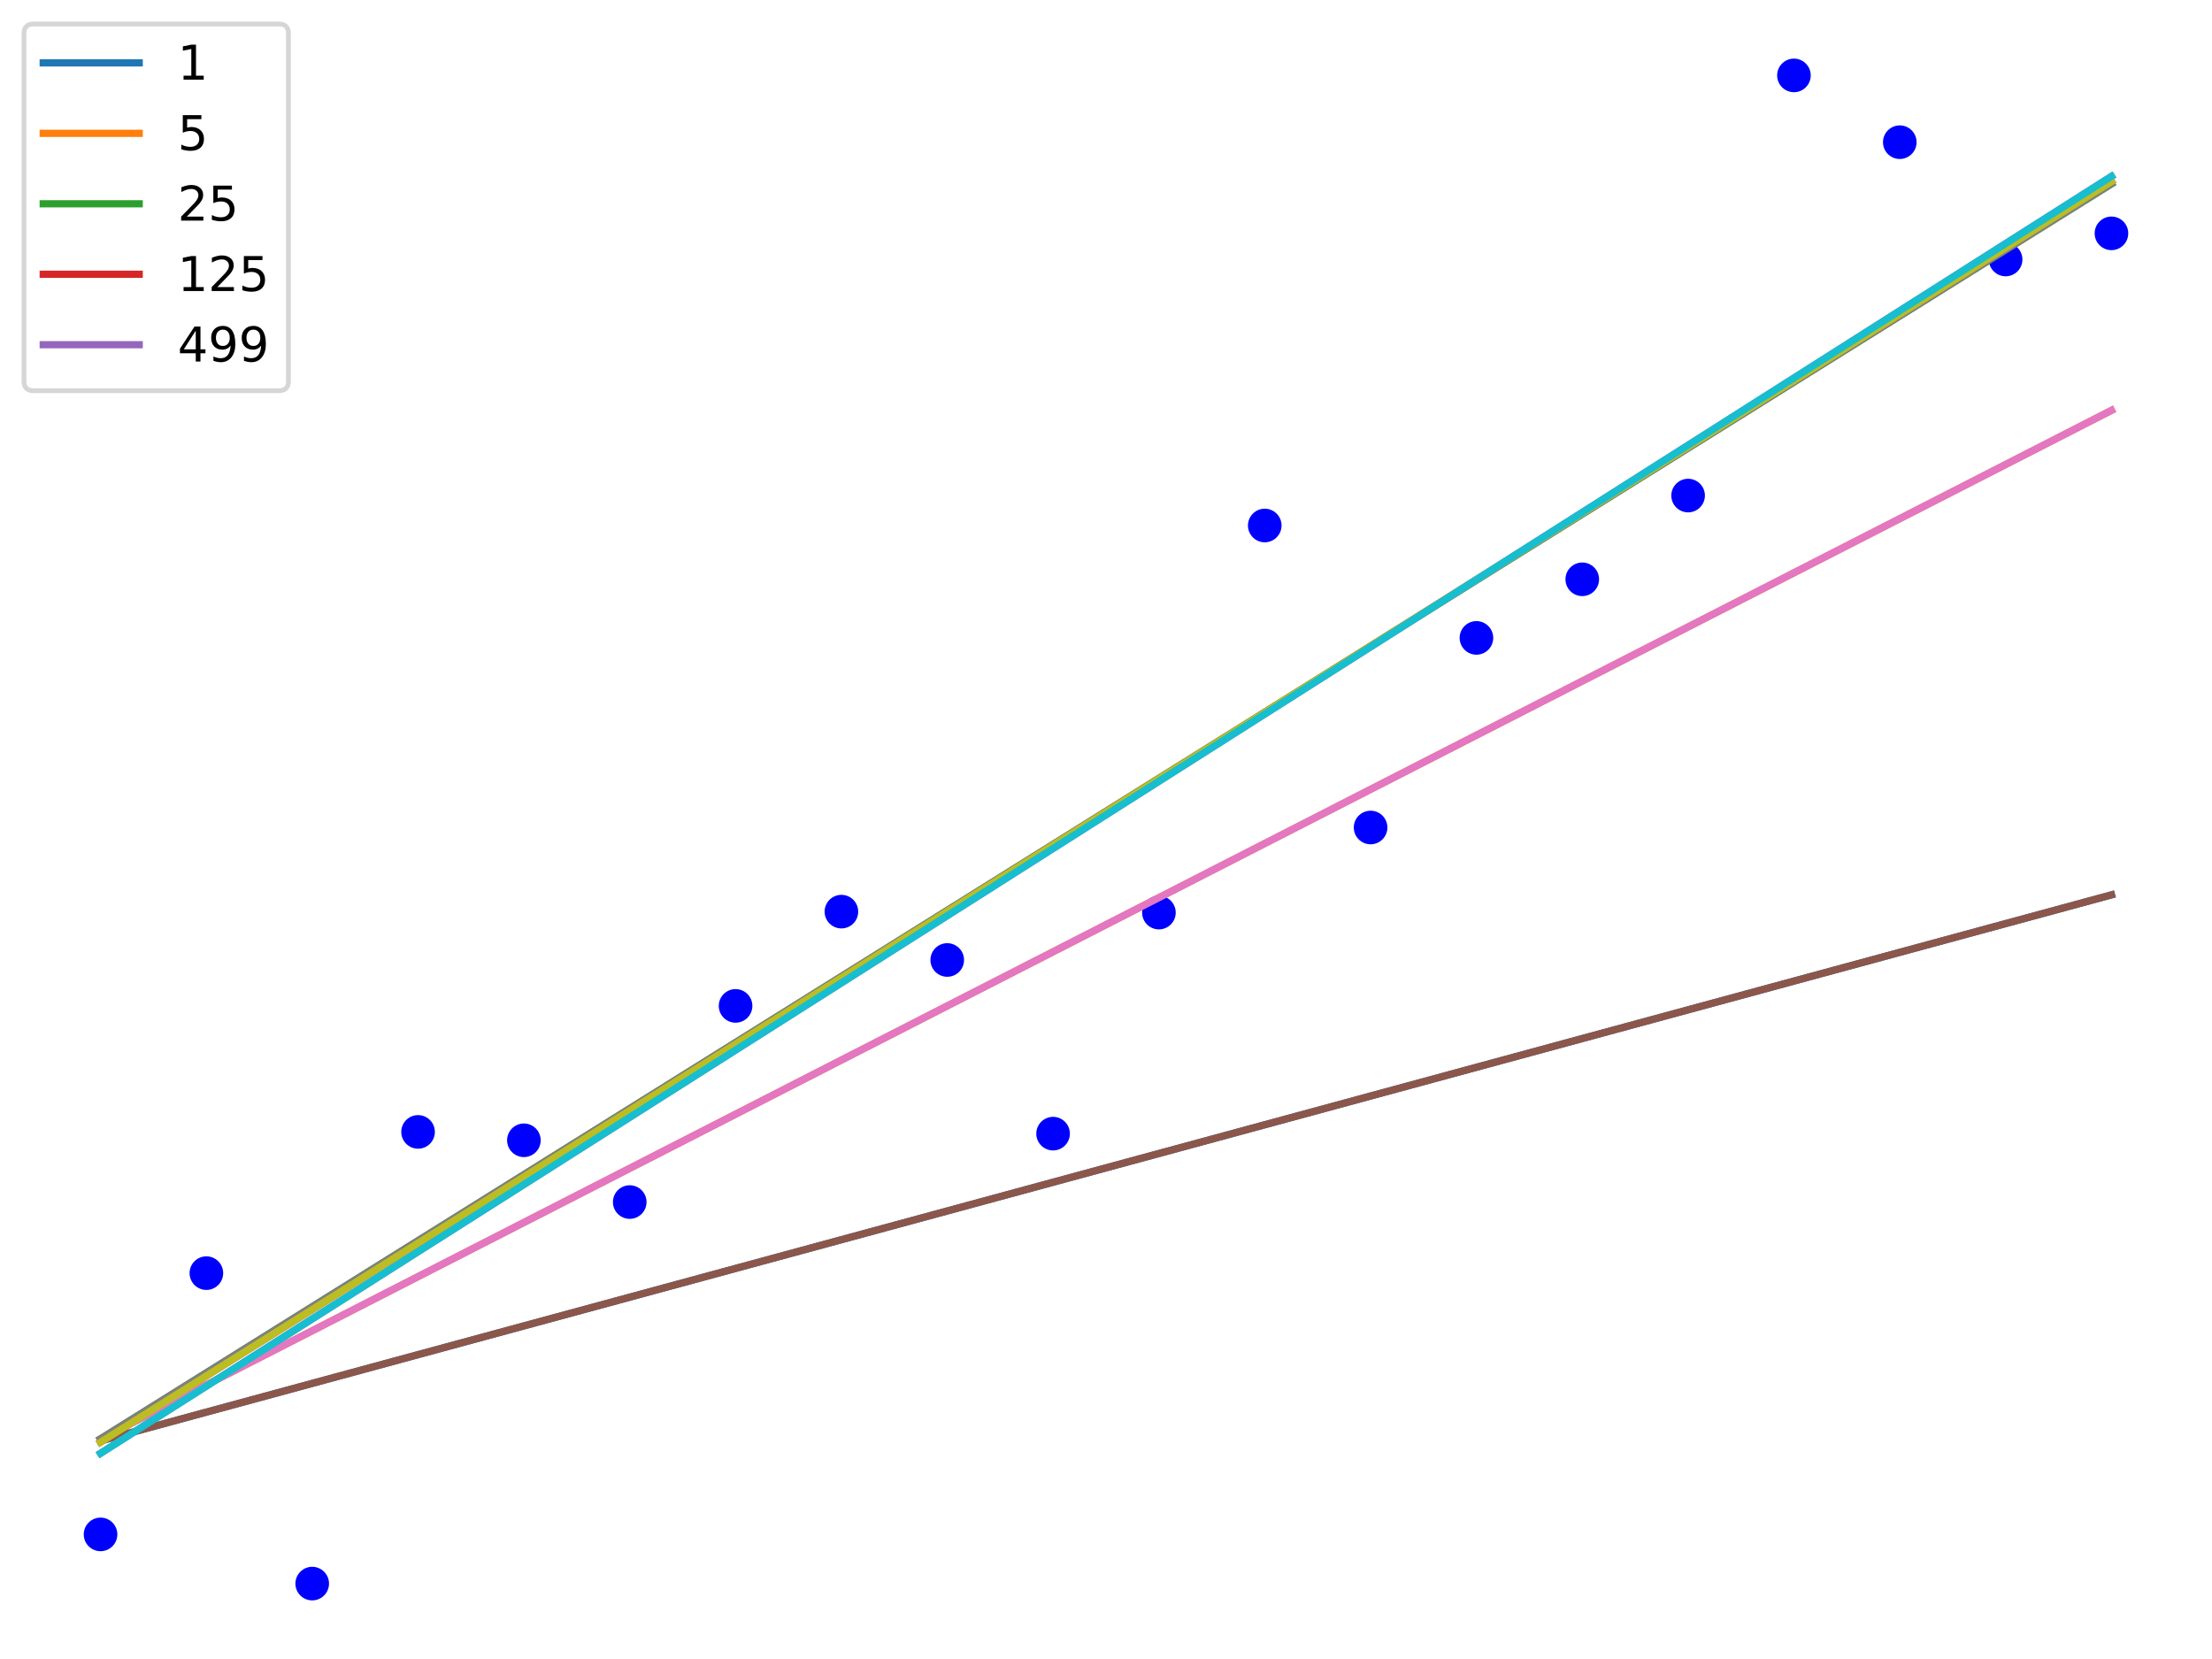 <?xml version="1.0" encoding="utf-8" standalone="no"?>
<!DOCTYPE svg PUBLIC "-//W3C//DTD SVG 1.1//EN"
  "http://www.w3.org/Graphics/SVG/1.1/DTD/svg11.dtd">
<!-- Created with matplotlib (https://matplotlib.org/) -->
<svg height="345.6pt" version="1.1" viewBox="0 0 460.8 345.6" width="460.8pt" xmlns="http://www.w3.org/2000/svg" xmlns:xlink="http://www.w3.org/1999/xlink">
 <defs>
  <style type="text/css">
*{stroke-linecap:butt;stroke-linejoin:round;}
  </style>
 </defs>
 <g id="figure_1">
  <g id="patch_1">
   <path d="M 0 345.6 
L 460.8 345.6 
L 460.8 0 
L 0 0 
z
" style="fill:#ffffff;"/>
  </g>
  <g id="axes_1">
   <g id="line2d_1">
    <path clip-path="url(#pba8fb4d666)" d="M 20.945 300.157 
L 42.993 294.17 
L 65.041 288.184 
L 87.089 282.197 
L 109.137 276.211 
L 131.185 270.225 
L 153.233 264.238 
L 175.28 258.252 
L 197.328 252.266 
L 219.376 246.279 
L 241.424 240.293 
L 263.472 234.307 
L 285.52 228.32 
L 307.567 222.334 
L 329.615 216.347 
L 351.663 210.361 
L 373.711 204.375 
L 395.759 198.388 
L 417.807 192.402 
L 439.855 186.416 
" style="fill:none;stroke:#1f77b4;stroke-linecap:square;stroke-width:1.5;"/>
   </g>
   <g id="line2d_2">
    <path clip-path="url(#pba8fb4d666)" d="M 20.945 299.778 
L 42.993 288.5 
L 65.041 277.221 
L 87.089 265.943 
L 109.137 254.664 
L 131.185 243.386 
L 153.233 232.107 
L 175.28 220.829 
L 197.328 209.55 
L 219.376 198.272 
L 241.424 186.994 
L 263.472 175.715 
L 285.52 164.437 
L 307.567 153.158 
L 329.615 141.88 
L 351.663 130.601 
L 373.711 119.323 
L 395.759 108.045 
L 417.807 96.766 
L 439.855 85.488 
" style="fill:none;stroke:#ff7f0e;stroke-linecap:square;stroke-width:1.5;"/>
   </g>
   <g id="line2d_3">
    <path clip-path="url(#pba8fb4d666)" d="M 20.945 299.733 
L 42.993 285.973 
L 65.041 272.214 
L 87.089 258.454 
L 109.137 244.695 
L 131.185 230.936 
L 153.233 217.176 
L 175.28 203.417 
L 197.328 189.657 
L 219.376 175.898 
L 241.424 162.139 
L 263.472 148.379 
L 285.52 134.62 
L 307.567 120.861 
L 329.615 107.101 
L 351.663 93.342 
L 373.711 79.582 
L 395.759 65.823 
L 417.807 52.064 
L 439.855 38.304 
" style="fill:none;stroke:#2ca02c;stroke-linecap:square;stroke-width:1.5;"/>
   </g>
   <g id="line2d_4">
    <path clip-path="url(#pba8fb4d666)" d="M 20.945 300.434 
L 42.993 286.612 
L 65.041 272.79 
L 87.089 258.969 
L 109.137 245.147 
L 131.185 231.325 
L 153.233 217.504 
L 175.28 203.682 
L 197.328 189.86 
L 219.376 176.039 
L 241.424 162.217 
L 263.472 148.395 
L 285.52 134.574 
L 307.567 120.752 
L 329.615 106.93 
L 351.663 93.109 
L 373.711 79.287 
L 395.759 65.465 
L 417.807 51.644 
L 439.855 37.822 
" style="fill:none;stroke:#d62728;stroke-linecap:square;stroke-width:1.5;"/>
   </g>
   <g id="line2d_5">
    <path clip-path="url(#pba8fb4d666)" d="M 20.945 302.75 
L 42.993 288.75 
L 65.041 274.749 
L 87.089 260.749 
L 109.137 246.749 
L 131.185 232.749 
L 153.233 218.749 
L 175.28 204.748 
L 197.328 190.748 
L 219.376 176.748 
L 241.424 162.748 
L 263.472 148.747 
L 285.52 134.747 
L 307.567 120.747 
L 329.615 106.747 
L 351.663 92.746 
L 373.711 78.746 
L 395.759 64.746 
L 417.807 50.746 
L 439.855 36.746 
" style="fill:none;stroke:#9467bd;stroke-linecap:square;stroke-width:1.5;"/>
   </g>
   <g id="line2d_6">
    <defs>
     <path d="M 0 3 
C 0.796 3 1.559 2.684 2.121 2.121 
C 2.684 1.559 3 0.796 3 0 
C 3 -0.796 2.684 -1.559 2.121 -2.121 
C 1.559 -2.684 0.796 -3 0 -3 
C -0.796 -3 -1.559 -2.684 -2.121 -2.121 
C -2.684 -1.559 -3 -0.796 -3 0 
C -3 0.796 -2.684 1.559 -2.121 2.121 
C -1.559 2.684 -0.796 3 0 3 
z
" id="m74b6a585a4" style="stroke:#0000ff;"/>
    </defs>
    <g clip-path="url(#pba8fb4d666)">
     <use style="fill:#0000ff;stroke:#0000ff;" x="20.945" xlink:href="#m74b6a585a4" y="319.645"/>
     <use style="fill:#0000ff;stroke:#0000ff;" x="42.993" xlink:href="#m74b6a585a4" y="265.217"/>
     <use style="fill:#0000ff;stroke:#0000ff;" x="65.041" xlink:href="#m74b6a585a4" y="329.891"/>
     <use style="fill:#0000ff;stroke:#0000ff;" x="87.089" xlink:href="#m74b6a585a4" y="235.798"/>
     <use style="fill:#0000ff;stroke:#0000ff;" x="109.137" xlink:href="#m74b6a585a4" y="237.544"/>
     <use style="fill:#0000ff;stroke:#0000ff;" x="131.185" xlink:href="#m74b6a585a4" y="250.412"/>
     <use style="fill:#0000ff;stroke:#0000ff;" x="153.233" xlink:href="#m74b6a585a4" y="209.547"/>
     <use style="fill:#0000ff;stroke:#0000ff;" x="175.28" xlink:href="#m74b6a585a4" y="189.911"/>
     <use style="fill:#0000ff;stroke:#0000ff;" x="197.328" xlink:href="#m74b6a585a4" y="199.982"/>
     <use style="fill:#0000ff;stroke:#0000ff;" x="219.376" xlink:href="#m74b6a585a4" y="236.159"/>
     <use style="fill:#0000ff;stroke:#0000ff;" x="241.424" xlink:href="#m74b6a585a4" y="190.11"/>
     <use style="fill:#0000ff;stroke:#0000ff;" x="263.472" xlink:href="#m74b6a585a4" y="109.471"/>
     <use style="fill:#0000ff;stroke:#0000ff;" x="285.52" xlink:href="#m74b6a585a4" y="172.385"/>
     <use style="fill:#0000ff;stroke:#0000ff;" x="307.567" xlink:href="#m74b6a585a4" y="132.885"/>
     <use style="fill:#0000ff;stroke:#0000ff;" x="329.615" xlink:href="#m74b6a585a4" y="120.679"/>
     <use style="fill:#0000ff;stroke:#0000ff;" x="351.663" xlink:href="#m74b6a585a4" y="103.236"/>
     <use style="fill:#0000ff;stroke:#0000ff;" x="373.711" xlink:href="#m74b6a585a4" y="15.709"/>
     <use style="fill:#0000ff;stroke:#0000ff;" x="395.759" xlink:href="#m74b6a585a4" y="29.622"/>
     <use style="fill:#0000ff;stroke:#0000ff;" x="417.807" xlink:href="#m74b6a585a4" y="54.059"/>
     <use style="fill:#0000ff;stroke:#0000ff;" x="439.855" xlink:href="#m74b6a585a4" y="48.611"/>
    </g>
   </g>
   <g id="line2d_7">
    <path clip-path="url(#pba8fb4d666)" d="M 20.945 300.157 
L 42.993 294.17 
L 65.041 288.184 
L 87.089 282.197 
L 109.137 276.211 
L 131.185 270.225 
L 153.233 264.238 
L 175.28 258.252 
L 197.328 252.266 
L 219.376 246.279 
L 241.424 240.293 
L 263.472 234.307 
L 285.52 228.32 
L 307.567 222.334 
L 329.615 216.347 
L 351.663 210.361 
L 373.711 204.375 
L 395.759 198.388 
L 417.807 192.402 
L 439.855 186.416 
" style="fill:none;stroke:#8c564b;stroke-linecap:square;stroke-width:1.5;"/>
   </g>
   <g id="line2d_8">
    <path clip-path="url(#pba8fb4d666)" d="M 20.945 299.778 
L 42.993 288.5 
L 65.041 277.221 
L 87.089 265.943 
L 109.137 254.664 
L 131.185 243.386 
L 153.233 232.107 
L 175.28 220.829 
L 197.328 209.55 
L 219.376 198.272 
L 241.424 186.994 
L 263.472 175.715 
L 285.52 164.437 
L 307.567 153.158 
L 329.615 141.88 
L 351.663 130.601 
L 373.711 119.323 
L 395.759 108.045 
L 417.807 96.766 
L 439.855 85.488 
" style="fill:none;stroke:#e377c2;stroke-linecap:square;stroke-width:1.5;"/>
   </g>
   <g id="line2d_9">
    <path clip-path="url(#pba8fb4d666)" d="M 20.945 299.733 
L 42.993 285.973 
L 65.041 272.214 
L 87.089 258.454 
L 109.137 244.695 
L 131.185 230.936 
L 153.233 217.176 
L 175.28 203.417 
L 197.328 189.657 
L 219.376 175.898 
L 241.424 162.139 
L 263.472 148.379 
L 285.52 134.62 
L 307.567 120.861 
L 329.615 107.101 
L 351.663 93.342 
L 373.711 79.582 
L 395.759 65.823 
L 417.807 52.064 
L 439.855 38.304 
" style="fill:none;stroke:#7f7f7f;stroke-linecap:square;stroke-width:1.5;"/>
   </g>
   <g id="line2d_10">
    <path clip-path="url(#pba8fb4d666)" d="M 20.945 300.434 
L 42.993 286.612 
L 65.041 272.79 
L 87.089 258.969 
L 109.137 245.147 
L 131.185 231.325 
L 153.233 217.504 
L 175.28 203.682 
L 197.328 189.86 
L 219.376 176.039 
L 241.424 162.217 
L 263.472 148.395 
L 285.52 134.574 
L 307.567 120.752 
L 329.615 106.93 
L 351.663 93.109 
L 373.711 79.287 
L 395.759 65.465 
L 417.807 51.644 
L 439.855 37.822 
" style="fill:none;stroke:#bcbd22;stroke-linecap:square;stroke-width:1.5;"/>
   </g>
   <g id="line2d_11">
    <path clip-path="url(#pba8fb4d666)" d="M 20.945 302.75 
L 42.993 288.75 
L 65.041 274.749 
L 87.089 260.749 
L 109.137 246.749 
L 131.185 232.749 
L 153.233 218.749 
L 175.28 204.748 
L 197.328 190.748 
L 219.376 176.748 
L 241.424 162.748 
L 263.472 148.747 
L 285.52 134.747 
L 307.567 120.747 
L 329.615 106.747 
L 351.663 92.746 
L 373.711 78.746 
L 395.759 64.746 
L 417.807 50.746 
L 439.855 36.746 
" style="fill:none;stroke:#17becf;stroke-linecap:square;stroke-width:1.5;"/>
   </g>
   <g id="legend_1">
    <g id="patch_2">
     <path d="M 7 81.391 
L 58.087 81.391 
Q 60.087 81.391 60.087 79.391 
L 60.087 7 
Q 60.087 5 58.087 5 
L 7 5 
Q 5 5 5 7 
L 5 79.391 
Q 5 81.391 7 81.391 
z
" style="fill:#ffffff;opacity:0.8;stroke:#cccccc;stroke-linejoin:miter;"/>
    </g>
    <g id="line2d_12">
     <path d="M 9 13.098 
L 29 13.098 
" style="fill:none;stroke:#1f77b4;stroke-linecap:square;stroke-width:1.5;"/>
    </g>
    <g id="line2d_13"/>
    <g id="text_1">
     <!-- 1 -->
     <defs>
      <path d="M 12.406 8.297 
L 28.516 8.297 
L 28.516 63.922 
L 10.984 60.406 
L 10.984 69.391 
L 28.422 72.906 
L 38.281 72.906 
L 38.281 8.297 
L 54.391 8.297 
L 54.391 0 
L 12.406 0 
z
" id="DejaVuSans-49"/>
     </defs>
     <g transform="translate(37 16.598)scale(0.1 -0.1)">
      <use xlink:href="#DejaVuSans-49"/>
     </g>
    </g>
    <g id="line2d_14">
     <path d="M 9 27.777 
L 29 27.777 
" style="fill:none;stroke:#ff7f0e;stroke-linecap:square;stroke-width:1.5;"/>
    </g>
    <g id="line2d_15"/>
    <g id="text_2">
     <!-- 5 -->
     <defs>
      <path d="M 10.797 72.906 
L 49.516 72.906 
L 49.516 64.594 
L 19.828 64.594 
L 19.828 46.734 
Q 21.969 47.469 24.109 47.828 
Q 26.266 48.188 28.422 48.188 
Q 40.625 48.188 47.75 41.5 
Q 54.891 34.812 54.891 23.391 
Q 54.891 11.625 47.562 5.094 
Q 40.234 -1.422 26.906 -1.422 
Q 22.312 -1.422 17.547 -0.641 
Q 12.797 0.141 7.719 1.703 
L 7.719 11.625 
Q 12.109 9.234 16.797 8.062 
Q 21.484 6.891 26.703 6.891 
Q 35.156 6.891 40.078 11.328 
Q 45.016 15.766 45.016 23.391 
Q 45.016 31 40.078 35.438 
Q 35.156 39.891 26.703 39.891 
Q 22.75 39.891 18.812 39.016 
Q 14.891 38.141 10.797 36.281 
z
" id="DejaVuSans-53"/>
     </defs>
     <g transform="translate(37 31.277)scale(0.1 -0.1)">
      <use xlink:href="#DejaVuSans-53"/>
     </g>
    </g>
    <g id="line2d_16">
     <path d="M 9 42.455 
L 29 42.455 
" style="fill:none;stroke:#2ca02c;stroke-linecap:square;stroke-width:1.5;"/>
    </g>
    <g id="line2d_17"/>
    <g id="text_3">
     <!-- 25 -->
     <defs>
      <path d="M 19.188 8.297 
L 53.609 8.297 
L 53.609 0 
L 7.328 0 
L 7.328 8.297 
Q 12.938 14.109 22.625 23.891 
Q 32.328 33.688 34.812 36.531 
Q 39.547 41.844 41.422 45.531 
Q 43.312 49.219 43.312 52.781 
Q 43.312 58.594 39.234 62.25 
Q 35.156 65.922 28.609 65.922 
Q 23.969 65.922 18.812 64.312 
Q 13.672 62.703 7.812 59.422 
L 7.812 69.391 
Q 13.766 71.781 18.938 73 
Q 24.125 74.219 28.422 74.219 
Q 39.75 74.219 46.484 68.547 
Q 53.219 62.891 53.219 53.422 
Q 53.219 48.922 51.531 44.891 
Q 49.859 40.875 45.406 35.406 
Q 44.188 33.984 37.641 27.219 
Q 31.109 20.453 19.188 8.297 
z
" id="DejaVuSans-50"/>
     </defs>
     <g transform="translate(37 45.955)scale(0.1 -0.1)">
      <use xlink:href="#DejaVuSans-50"/>
      <use x="63.623" xlink:href="#DejaVuSans-53"/>
     </g>
    </g>
    <g id="line2d_18">
     <path d="M 9 57.133 
L 29 57.133 
" style="fill:none;stroke:#d62728;stroke-linecap:square;stroke-width:1.5;"/>
    </g>
    <g id="line2d_19"/>
    <g id="text_4">
     <!-- 125 -->
     <g transform="translate(37 60.633)scale(0.1 -0.1)">
      <use xlink:href="#DejaVuSans-49"/>
      <use x="63.623" xlink:href="#DejaVuSans-50"/>
      <use x="127.246" xlink:href="#DejaVuSans-53"/>
     </g>
    </g>
    <g id="line2d_20">
     <path d="M 9 71.811 
L 29 71.811 
" style="fill:none;stroke:#9467bd;stroke-linecap:square;stroke-width:1.5;"/>
    </g>
    <g id="line2d_21"/>
    <g id="text_5">
     <!-- 499 -->
     <defs>
      <path d="M 37.797 64.312 
L 12.891 25.391 
L 37.797 25.391 
z
M 35.203 72.906 
L 47.609 72.906 
L 47.609 25.391 
L 58.016 25.391 
L 58.016 17.188 
L 47.609 17.188 
L 47.609 0 
L 37.797 0 
L 37.797 17.188 
L 4.891 17.188 
L 4.891 26.703 
z
" id="DejaVuSans-52"/>
      <path d="M 10.984 1.516 
L 10.984 10.5 
Q 14.703 8.734 18.5 7.812 
Q 22.312 6.891 25.984 6.891 
Q 35.75 6.891 40.891 13.453 
Q 46.047 20.016 46.781 33.406 
Q 43.953 29.203 39.594 26.953 
Q 35.25 24.703 29.984 24.703 
Q 19.047 24.703 12.672 31.312 
Q 6.297 37.938 6.297 49.422 
Q 6.297 60.641 12.938 67.422 
Q 19.578 74.219 30.609 74.219 
Q 43.266 74.219 49.922 64.516 
Q 56.594 54.828 56.594 36.375 
Q 56.594 19.141 48.406 8.859 
Q 40.234 -1.422 26.422 -1.422 
Q 22.703 -1.422 18.891 -0.688 
Q 15.094 0.047 10.984 1.516 
z
M 30.609 32.422 
Q 37.25 32.422 41.125 36.953 
Q 45.016 41.5 45.016 49.422 
Q 45.016 57.281 41.125 61.844 
Q 37.25 66.406 30.609 66.406 
Q 23.969 66.406 20.094 61.844 
Q 16.219 57.281 16.219 49.422 
Q 16.219 41.5 20.094 36.953 
Q 23.969 32.422 30.609 32.422 
z
" id="DejaVuSans-57"/>
     </defs>
     <g transform="translate(37 75.311)scale(0.1 -0.1)">
      <use xlink:href="#DejaVuSans-52"/>
      <use x="63.623" xlink:href="#DejaVuSans-57"/>
      <use x="127.246" xlink:href="#DejaVuSans-57"/>
     </g>
    </g>
   </g>
  </g>
 </g>
 <defs>
  <clipPath id="pba8fb4d666">
   <rect height="345.6" width="460.8" x="0" y="0"/>
  </clipPath>
 </defs>
</svg>

